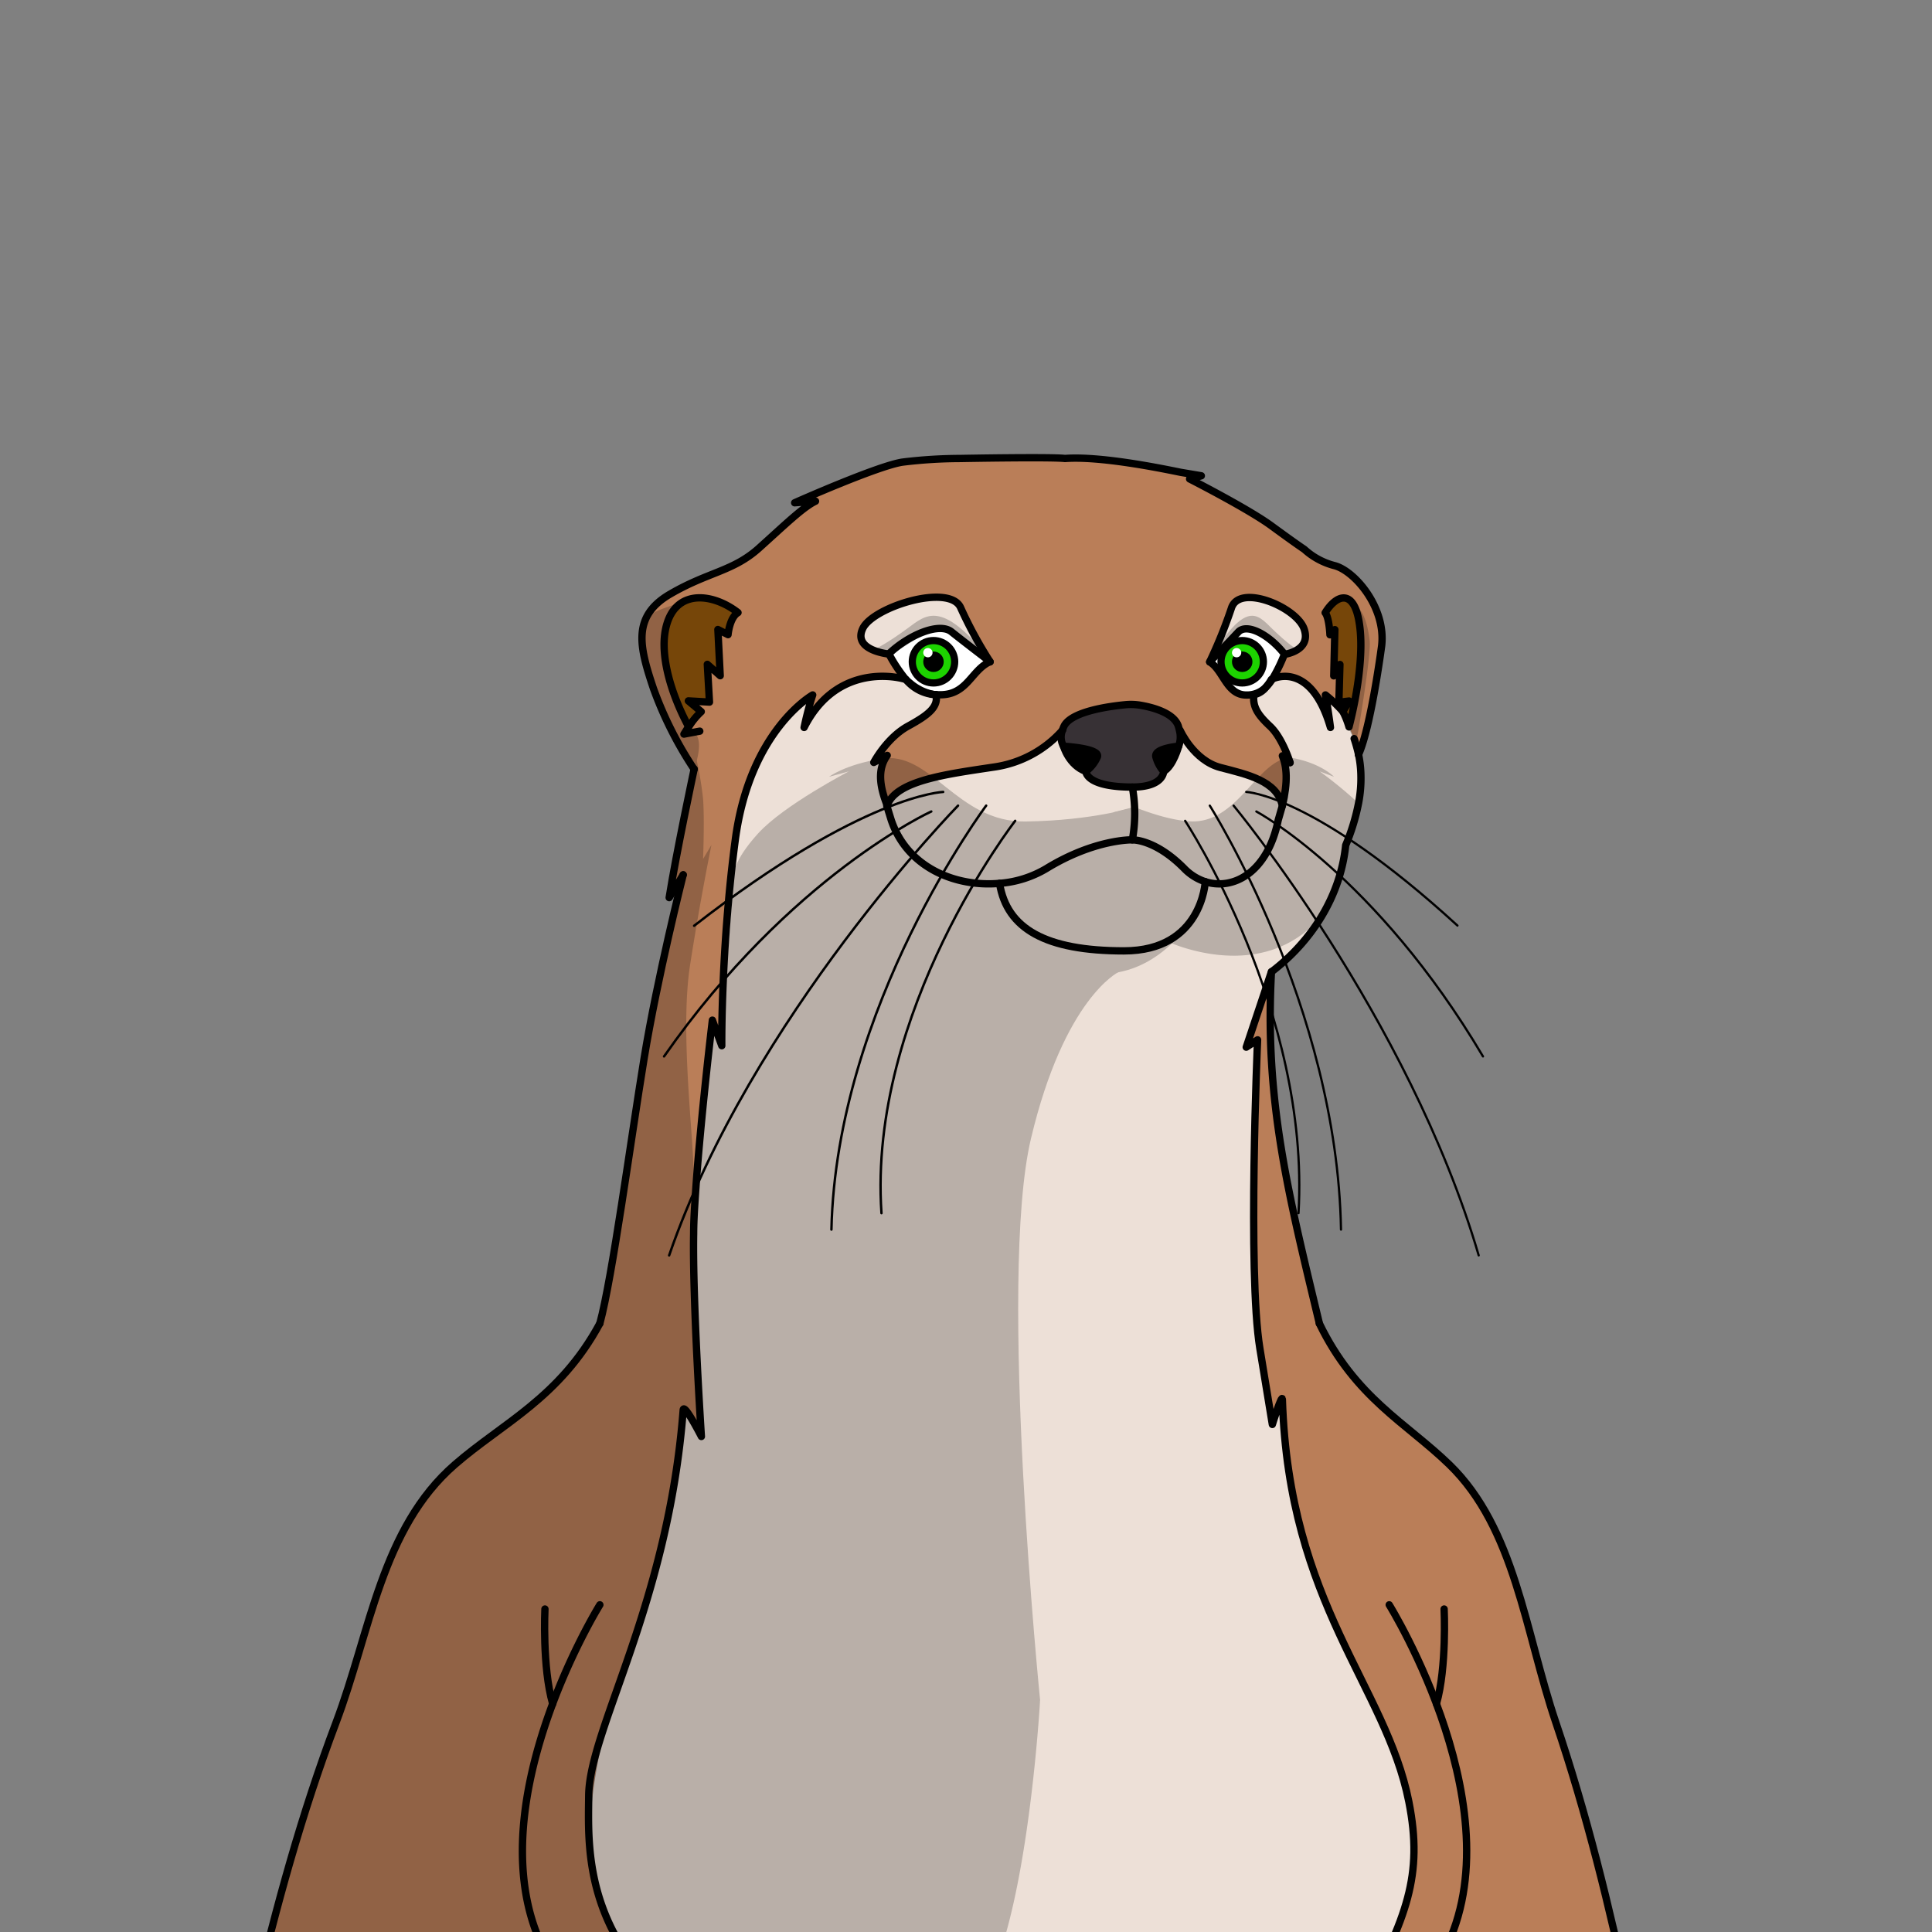 <svg xmlns="http://www.w3.org/2000/svg" viewBox="0 0 432 432">
  <rect x="0" y="0" width="432" height="432" fill="#808080" stroke="none"/>
  <defs>
    <style>.BUNTAI_OTTER_BODY_BUNTAI_OTTER_BODY-37_cls-1{isolation:isolate;}.BUNTAI_OTTER_BODY_BUNTAI_OTTER_BODY-37_cls-2{fill:#ba7e58;}.BUNTAI_OTTER_BODY_BUNTAI_OTTER_BODY-37_cls-3{fill:#373135;}.BUNTAI_OTTER_BODY_BUNTAI_OTTER_BODY-37_cls-4{fill:#ede0d7;}.BUNTAI_OTTER_BODY_BUNTAI_OTTER_BODY-37_cls-5{fill:#975a0b;}.BUNTAI_OTTER_BODY_BUNTAI_OTTER_BODY-37_cls-6{fill:#fff;}.BUNTAI_OTTER_BODY_BUNTAI_OTTER_BODY-37_cls-10,.BUNTAI_OTTER_BODY_BUNTAI_OTTER_BODY-37_cls-11,.BUNTAI_OTTER_BODY_BUNTAI_OTTER_BODY-37_cls-7,.BUNTAI_OTTER_BODY_BUNTAI_OTTER_BODY-37_cls-9{fill:none;stroke:#000;stroke-linecap:round;stroke-linejoin:round;}.BUNTAI_OTTER_BODY_BUNTAI_OTTER_BODY-37_cls-7{stroke-width:1.64px;}.BUNTAI_OTTER_BODY_BUNTAI_OTTER_BODY-37_cls-8{fill:#1dd300;}.BUNTAI_OTTER_BODY_BUNTAI_OTTER_BODY-37_cls-9{stroke-width:1.61px;}.BUNTAI_OTTER_BODY_BUNTAI_OTTER_BODY-37_cls-10{stroke-width:0.54px;}.BUNTAI_OTTER_BODY_BUNTAI_OTTER_BODY-37_cls-11{stroke-width:0.5px;}.BUNTAI_OTTER_BODY_BUNTAI_OTTER_BODY-37_cls-12{opacity:0.22;mix-blend-mode:multiply;}</style>
  </defs>
  <g class="BUNTAI_OTTER_BODY_BUNTAI_OTTER_BODY-37_cls-1">
    <g id="body">
      <path class="BUNTAI_OTTER_BODY_BUNTAI_OTTER_BODY-37_cls-2" d="M154,162.54a16.33,16.33,0,0,1,2.8-3.41l-2.88-2.41,4.72.27-.48-8.44,2.88,2.54-.52-10.33,2.27,1.15s.35-3.84,2.23-4.93c-5.33-4.16-13.42-5.42-15.86,2.4C147.07,146,150.25,155.62,154,162.54Zm144.49-36a15.86,15.86,0,0,1-6.82-3.67c-.26-.17-2.1-1.4-7.34-5.24S266,107.09,266,107.09l2.62-.7-4.63-.78c-4.89-1-18.09-3.67-25.86-3.09-3-.38-23.45,0-23.45,0a107.72,107.72,0,0,0-12.87.81c-5.54.82-24.12,9.09-24.12,9.09l4.66-.35c-2.8,1.34-6.81,5.25-12.64,10.49s-11.36,5.3-19.92,10.31S143,144.69,146.13,154a83.7,83.7,0,0,0,9.08,18s-4.07,19.1-5.59,28.77c2.66-4.32,3.07-5,3.14-5.1-.17.68-5.75,22.75-8.73,41-3,18.52-7.11,49-9.9,59.3-9,16.66-21.71,22.25-32.43,31.57-16.4,14.25-18.89,37.34-26.56,57.67S61.7,426.41,56.73,447.57H149.4c-5.54-2.6-16.13-18.38-17.28-32s2.78-31.92,9.84-49.3,10.8-50.95,10.8-50.95l4.07,5.89s-2-30.64-1.73-45.32c0-2.85.23-6.39.5-10.25,1.12-16,3.69-37.52,3.69-37.52l2.1,5.71s-.06-5.69.33-14.56c.22-5.13.59-11.32,1.21-18.1.38-4.27.87-8.76,1.48-13.36,3.25-24.58,17.31-32.41,17.31-32.41s-1,2.91-1.92,7.27c6.55-13,18.46-12,22.75-10.73a34.42,34.42,0,0,1-3.76-5.69s-8.16-.79-5.89-5.68,19.58-10.23,21.93-4.63A93.25,93.25,0,0,0,221.4,148c-4.17,1.88-5.09,7.4-11.09,7.4-.36,0-.7,0-1,0,.5,2.7-1.44,4.43-6.24,7.05s-7.69,8.13-7.69,8.13l3-1.57c-1.75,2.44-2.18,5.76,0,11.18,2-5.59,13.46-7,23.77-8.56a25.19,25.19,0,0,0,15.46-8.29h0a6.38,6.38,0,0,1,.43-1.06c1.81-3.19,10.08-4.31,13.6-4.65a12.87,12.87,0,0,1,3.45.12c2.63.45,7.29,1.65,8.39,4.53a9.15,9.15,0,0,1,.3,1.1l.17,0s3,6.71,9,8.29,12.67,3,13.84,8.56c1.27-5.42,1-8.74,0-11.18l1.72,1.56c-.08-.29-1.75-5.57-4.47-8.12s-3.93-4.35-3.63-7.05a4.51,4.51,0,0,0,2.72-1.73,5.9,5.9,0,0,1-4.39,1.77c-4.44,0-5.12-5.52-8.2-7.4h0a107.89,107.89,0,0,0,4.85-12c1.75-5.6,14.57-.27,16.26,4.63s-4.37,5.68-4.37,5.68h0a37,37,0,0,1-2.72,5.59c2.67-1.19,9.33-1.82,13,10.83-.56-4.36-1.12-7.27-1.12-7.27a31.46,31.46,0,0,1,3.91,3.71l1.37-2.38-2.28.27.23-8.44-1.38,2.54.25-10.33-1.1,1.15s-.16-3.84-1.07-4.93c2.57-4.16,6.47-5.42,7.64,2.4,1,6.57-.54,16.24-2.33,23.16l1.15,2.62a36.68,36.68,0,0,1,1,3.61c2.8-6.1,5.19-24.37,5.19-24.37C309.9,135.84,302.91,127.71,298.46,126.49Z" />
      <path class="BUNTAI_OTTER_BODY_BUNTAI_OTTER_BODY-37_cls-2" d="M284.3,217.28c-1.57,28.83,3.73,49.51,10.72,78.64,8.06,16.66,19.47,22.25,29.08,31.57,14.7,14.25,16.93,37.34,23.81,57.67s12,41.25,16.51,62.41H304.59c-.83-19.39-.34-50.12-5.88-66.14-11.45-33.09-12.5-65.86-12.5-65.86l-1.71,2.94-2.79-17c-2.78-17-.51-69-.51-69l-2.54,1.64,4.2-12.57Z" />
      <path d="M258.46,169.26a8.19,8.19,0,0,0,1.73,3.23c2.13-1.15,3.36-5.63,3.36-5.63S257.92,167.3,258.46,169.26Z" />
      <path d="M237.8,166.86s1.19,4.25,5,5.63a8.21,8.21,0,0,0,2.57-3.23C246.17,167.3,237.8,166.86,237.8,166.86Z" />
      <path class="BUNTAI_OTTER_BODY_BUNTAI_OTTER_BODY-37_cls-3" d="M263.73,163.33a5.9,5.9,0,0,1-.18,3.53s-5.63.44-5.09,2.4a8.19,8.19,0,0,0,1.73,3.23c0,.13-.07,3.5-7,3.5-10.29,0-10.39-3.37-10.39-3.5a8.21,8.21,0,0,0,2.57-3.23c.8-2-7.57-2.4-7.57-2.4a4.19,4.19,0,0,1-.24-3.57,6.38,6.38,0,0,1,.43-1.06c1.81-3.19,10.08-4.31,13.6-4.65a12.87,12.87,0,0,1,3.45.12c2.63.45,7.29,1.65,8.39,4.53A9.15,9.15,0,0,1,263.73,163.33Z" />
      <path class="BUNTAI_OTTER_BODY_BUNTAI_OTTER_BODY-37_cls-4" d="M272.9,171.58c-6-1.58-9-8.29-9-8.29l-.17,0a5.9,5.9,0,0,1-.18,3.53s-1.23,4.48-3.36,5.63c0,.13-.07,3.5-7,3.5-10.29,0-10.39-3.37-10.39-3.5-3.81-1.38-5-5.63-5-5.63a4.19,4.19,0,0,1-.24-3.57h0a25.19,25.19,0,0,1-15.46,8.29c-10.31,1.57-21.76,3-23.77,8.56l1,3.23c3.59,10.65,14.4,15,24.22,14.15,1.65,10.19,10.35,15.1,27.83,15.1s18.17-15.48,18.17-15.48c6.33,2,13.94-2.12,16.31-13.77l.93-3.23C285.57,174.55,278.9,173.15,272.9,171.58Z" />
      <path class="BUNTAI_OTTER_BODY_BUNTAI_OTTER_BODY-37_cls-4" d="M316.51,412.77c0-15.5-17.29-48-17.29-48s-3.74-8.72-6.81-17.89c-5.18-15.91-5.67-34-5.67-34l-1.3,3.25-1.14,1.15c-.27-1.7-.95-5.82-2.59-15.82-2.78-17-.51-69-.51-69l-2.54,1.64,4.2-12.57,1.44-4.32c8.74-6.64,15.38-16.61,16.6-28.31a48.12,48.12,0,0,0,2.84-9.39,29.09,29.09,0,0,0,.51-6.61,24.91,24.91,0,0,0-.5-4.19h0a36.68,36.68,0,0,0-1-3.61l-1.15-2.62a19.34,19.34,0,0,0-1.35-3.41l0,0a31.46,31.46,0,0,0-3.91-3.71s.56,2.91,1.12,7.27c-3.7-12.65-10.36-12-13-10.83a9.62,9.62,0,0,1-1.41,1.79,4.51,4.51,0,0,1-2.72,1.73c-.3,2.7.83,4.43,3.63,7.05s4.39,7.83,4.47,8.12L286.74,169c1,2.44,1.27,5.76,0,11.18l-.93,3.23c-2.37,11.65-10,15.8-16.31,13.77,0,0-.69,15.48-18.17,15.48s-26.18-4.91-27.83-15.1c-9.82.88-20.63-3.5-24.22-14.15l-1-3.23c-2.18-5.42-1.75-8.74,0-11.18l-3,1.57s2.88-5.51,7.69-8.13,6.74-4.35,6.24-7.05h-.05l-.2,0-.19,0a9.28,9.28,0,0,1-6.27-3.37h0c-4.29-1.24-16.2-2.28-22.75,10.73,1-4.36,1.92-7.27,1.92-7.27s-14.06,7.83-17.31,32.41c-.61,4.6-1.1,9.09-1.48,13.36-.62,6.78-1,13-1.21,18.1-.39,8.87-.33,14.56-.33,14.56l-2.1-5.71s-2.57,21.49-3.69,37.52c-.27,3.86-.46,7.4-.5,10.25-.24,14.68,1.73,45.32,1.73,45.32l-4.07-5.89S149,348.89,142,366.26s-11,35.67-9.84,49.3,11.74,29.41,17.28,32H304.59c0-.55,0-1.12-.07-1.69l.81.26S316.49,428.27,316.51,412.77Z" />
      <path class="BUNTAI_OTTER_BODY_BUNTAI_OTTER_BODY-37_cls-4" d="M291.61,140.56c-1.69-4.9-14.51-10.23-16.26-4.63a107.89,107.89,0,0,1-4.85,12c.26-.27,4.42-4.57,6.37-6.67s7.05.67,10.34,4.93h0S293.29,145.45,291.61,140.56Z" />
      <path class="BUNTAI_OTTER_BODY_BUNTAI_OTTER_BODY-37_cls-4" d="M192.9,140.56c-2.27,4.89,5.89,5.68,5.89,5.68,4.46-4.26,11.28-7.11,14-4.93S221.4,148,221.4,148a93.25,93.25,0,0,1-6.57-12.06C212.48,130.33,195.17,135.66,192.9,140.56Z" />
      <path class="BUNTAI_OTTER_BODY_BUNTAI_OTTER_BODY-37_cls-5" d="M304,139.38c-1.17-7.82-5.07-6.56-7.64-2.4.91,1.09,1.07,4.93,1.07,4.93l1.1-1.15-.25,10.33,1.38-2.54L299.4,157l2.28-.27-1.37,2.38,0,0a19.34,19.34,0,0,1,1.35,3.41C303.43,155.62,305,146,304,139.38Z" />
      <path class="BUNTAI_OTTER_BODY_BUNTAI_OTTER_BODY-37_cls-5" d="M149.13,139.38c-2.06,6.57,1.12,16.24,4.84,23.16a16.33,16.33,0,0,1,2.8-3.41l-2.88-2.41,4.72.27-.48-8.44,2.88,2.54-.52-10.33,2.27,1.15s.35-3.84,2.23-4.93C159.66,132.82,151.57,131.56,149.13,139.38Z" />
      <path class="BUNTAI_OTTER_BODY_BUNTAI_OTTER_BODY-37_cls-6" d="M198.79,146.24a34.42,34.42,0,0,0,3.76,5.69h0a11.17,11.17,0,0,0,6.46,3.39l.2,0h.05c.33,0,.67,0,1,0,6,0,6.92-5.52,11.09-7.4,0,0-5.91-4.51-8.62-6.68S203.25,142,198.79,146.24Z" />
      <path class="BUNTAI_OTTER_BODY_BUNTAI_OTTER_BODY-37_cls-6" d="M276.87,141.31c-1.95,2.1-6.11,6.4-6.37,6.67h0c3.08,1.88,3.76,7.4,8.2,7.4a5.9,5.9,0,0,0,4.39-1.77,9.49,9.49,0,0,0,1.19-1.69l.22-.1a37,37,0,0,0,2.72-5.59C283.92,142,278.87,139.13,276.87,141.31Z" />
      <path class="BUNTAI_OTTER_BODY_BUNTAI_OTTER_BODY-37_cls-7" d="M303.75,168.77c2.8-6.1,5.19-24.37,5.19-24.37,1-8.56-6-16.69-10.48-17.91a15.86,15.86,0,0,1-6.82-3.67c-.26-.17-2.1-1.4-7.34-5.24S266,107.09,266,107.09l2.62-.7-4.63-.78c-4.89-1-18.09-3.67-25.86-3.09-3-.38-23.45,0-23.45,0a107.72,107.72,0,0,0-12.87.81c-5.54.82-24.12,9.09-24.12,9.09l4.66-.35c-2.8,1.34-6.81,5.25-12.64,10.49s-11.36,5.3-19.92,10.31S143,144.69,146.13,154a83.7,83.7,0,0,0,9.08,18" />
      <path class="BUNTAI_OTTER_BODY_BUNTAI_OTTER_BODY-37_cls-7" d="M134.13,295.92c2.79-10.26,6.87-40.78,9.9-59.3,3-18.24,8.56-40.31,8.73-41" />
      <path class="BUNTAI_OTTER_BODY_BUNTAI_OTTER_BODY-37_cls-7" d="M152.77,195.61h0c-.07.1-.48.78-3.14,5.1,1.52-9.67,5.59-28.77,5.59-28.77" />
      <path class="BUNTAI_OTTER_BODY_BUNTAI_OTTER_BODY-37_cls-7" d="M302.79,165.16a36.68,36.68,0,0,1,1,3.61h0a24.91,24.91,0,0,1,.5,4.19,29.09,29.09,0,0,1-.51,6.61A48.12,48.12,0,0,1,300.9,189c-1.22,11.7-7.86,21.67-16.6,28.31-1.57,28.83,3.73,49.51,10.72,78.64" />
      <path class="BUNTAI_OTTER_BODY_BUNTAI_OTTER_BODY-37_cls-7" d="M209.28,155.35c.33,0,.67,0,1,0,6,0,6.92-5.52,11.09-7.4,0,0-5.91-4.51-8.62-6.68s-9.53.67-14,4.93a34.42,34.42,0,0,0,3.76,5.69" />
      <path class="BUNTAI_OTTER_BODY_BUNTAI_OTTER_BODY-37_cls-7" d="M202.57,151.94a9.28,9.28,0,0,0,6.27,3.37" />
      <path class="BUNTAI_OTTER_BODY_BUNTAI_OTTER_BODY-37_cls-7" d="M270.5,148c.26-.27,4.42-4.57,6.37-6.67s7.05.67,10.34,4.93a37,37,0,0,1-2.72,5.59,9.62,9.62,0,0,1-1.41,1.79,5.9,5.9,0,0,1-4.39,1.77c-4.44,0-5.12-5.52-8.2-7.4" />
      <path class="BUNTAI_OTTER_BODY_BUNTAI_OTTER_BODY-37_cls-7" d="M263.55,166.86a5.9,5.9,0,0,0,.18-3.53,9.15,9.15,0,0,0-.3-1.1c-1.1-2.88-5.76-4.08-8.39-4.53a12.87,12.87,0,0,0-3.45-.12c-3.52.34-11.79,1.46-13.6,4.65a6.38,6.38,0,0,0-.43,1.06,4.19,4.19,0,0,0,.24,3.57s8.37.44,7.57,2.4a8.21,8.21,0,0,1-2.57,3.23c0,.13.1,3.5,10.39,3.5,6.93,0,7-3.37,7-3.5a8.19,8.19,0,0,1-1.73-3.23C257.92,167.3,263.55,166.86,263.55,166.86Z" />
      <path class="BUNTAI_OTTER_BODY_BUNTAI_OTTER_BODY-37_cls-7" d="M253.19,187.79s-8.38-.22-19.22,6.42a24.08,24.08,0,0,1-10.47,3.31c-9.82.88-20.63-3.5-24.22-14.15l-1-3.23" />
      <path class="BUNTAI_OTTER_BODY_BUNTAI_OTTER_BODY-37_cls-7" d="M253.19,176a32.7,32.7,0,0,1,0,11.8s5.08-.22,11.63,6.42a11.53,11.53,0,0,0,4.68,2.93c6.33,2,13.94-2.12,16.31-13.77l.93-3.23" />
      <path class="BUNTAI_OTTER_BODY_BUNTAI_OTTER_BODY-37_cls-7" d="M269.5,197.14s-.69,15.48-18.17,15.48-26.18-4.91-27.83-15.1" />
      <path class="BUNTAI_OTTER_BODY_BUNTAI_OTTER_BODY-37_cls-7" d="M221.4,148a93.25,93.25,0,0,1-6.57-12.06c-2.35-5.6-19.66-.27-21.93,4.63s5.89,5.68,5.89,5.68" />
      <path class="BUNTAI_OTTER_BODY_BUNTAI_OTTER_BODY-37_cls-7" d="M270.49,148h0a107.89,107.89,0,0,0,4.85-12c1.75-5.6,14.57-.27,16.26,4.63s-4.37,5.68-4.37,5.68" />
      <path class="BUNTAI_OTTER_BODY_BUNTAI_OTTER_BODY-37_cls-7" d="M154,162.54a16.33,16.33,0,0,1,2.8-3.41l-2.88-2.41,4.72.27-.48-8.44,2.88,2.54-.52-10.33,2.27,1.15s.35-3.84,2.23-4.93c-5.33-4.16-13.42-5.42-15.86,2.4C147.07,146,150.25,155.62,154,162.54Z" />
      <path class="BUNTAI_OTTER_BODY_BUNTAI_OTTER_BODY-37_cls-7" d="M156.47,163.49l-1.79.33-1.75.33s.44-.71,1-1.61" />
      <path class="BUNTAI_OTTER_BODY_BUNTAI_OTTER_BODY-37_cls-7" d="M301.64,162.54a19.34,19.34,0,0,0-1.35-3.41l0,0,1.37-2.38-2.28.27.23-8.44-1.38,2.54.25-10.33-1.1,1.15s-.16-3.84-1.07-4.93c2.57-4.16,6.47-5.42,7.64,2.4C305,146,303.43,155.62,301.64,162.54Z" />
      <path class="BUNTAI_OTTER_BODY_BUNTAI_OTTER_BODY-37_cls-7" d="M237.8,166.86s1.19,4.25,5,5.63" />
      <path class="BUNTAI_OTTER_BODY_BUNTAI_OTTER_BODY-37_cls-7" d="M263.55,166.86s-1.23,4.48-3.36,5.63" />
      <path class="BUNTAI_OTTER_BODY_BUNTAI_OTTER_BODY-37_cls-7" d="M149.4,447.57c-18.92-17.21-17.87-35.21-17.76-46.1.15-14.91,17.76-42.63,21.12-86.16.14-1.78,4.07,5.89,4.07,5.89s-2-30.64-1.73-45.32c0-2.85.23-6.39.5-10.25,1.12-16,3.69-37.52,3.69-37.52l2.1,5.71s-.06-5.69.33-14.56c.22-5.13.59-11.32,1.21-18.1.38-4.27.87-8.76,1.48-13.36,3.25-24.58,17.31-32.41,17.31-32.41s-1,2.91-1.92,7.27c6.55-13,18.46-12,22.75-10.73h0a10.85,10.85,0,0,0,1,.87c.16.14.32.26.47.38.32.24.63.45.94.64l.45.26.39.21a11.4,11.4,0,0,0,1.55.64,8.28,8.28,0,0,0,.93.25,4.75,4.75,0,0,0,.59.12l.19,0,.2,0h.05c.5,2.7-1.44,4.43-6.24,7.05s-7.69,8.13-7.69,8.13l3-1.57c-1.75,2.44-2.18,5.76,0,11.18,2-5.59,13.46-7,23.77-8.56a25.19,25.19,0,0,0,15.46-8.29" />
      <path class="BUNTAI_OTTER_BODY_BUNTAI_OTTER_BODY-37_cls-7" d="M288.46,170.52c-.08-.29-1.75-5.57-4.47-8.12s-3.93-4.35-3.63-7.05a4.51,4.51,0,0,0,2.72-1.73,9.49,9.49,0,0,0,1.19-1.69l.22-.1c2.67-1.19,9.33-1.82,13,10.83-.56-4.36-1.12-7.27-1.12-7.27a31.46,31.46,0,0,1,3.91,3.71" />
      <path class="BUNTAI_OTTER_BODY_BUNTAI_OTTER_BODY-37_cls-7" d="M288.47,170.53h0L286.74,169c1,2.44,1.27,5.76,0,11.18-1.17-5.59-7.84-7-13.84-8.56s-9-8.29-9-8.29" />
      <path class="BUNTAI_OTTER_BODY_BUNTAI_OTTER_BODY-37_cls-7" d="M295,295.92c8.06,16.66,19.47,22.25,29.08,31.57,14.7,14.25,16.93,37.34,23.81,57.67s12,41.25,16.51,62.41H56.73c5-21.16,10.73-42.09,18.41-62.41s10.16-43.42,26.56-57.67c10.72-9.32,23.44-14.91,32.43-31.57" />
      <path class="BUNTAI_OTTER_BODY_BUNTAI_OTTER_BODY-37_cls-7" d="M304.59,447.57c9.85-18.84,13.72-28.08,10.43-44.71-5.13-25.87-26.8-44-28.28-89.94-.05-1.5-2.24,5.59-2.24,5.59l-2.79-17c-2.78-17-.51-69-.51-69l-2.54,1.64,4.2-12.57,1.44-4.32" />
      <path class="BUNTAI_OTTER_BODY_BUNTAI_OTTER_BODY-37_cls-7" d="M121.85,359.78s-.63,13,1.73,21.19" />
      <path class="BUNTAI_OTTER_BODY_BUNTAI_OTTER_BODY-37_cls-7" d="M310.63,358.84s29.41,47.34,11.58,78.83-82.31,12-82.31,12-14.59-5.48-19.83-9.32" />
      <path class="BUNTAI_OTTER_BODY_BUNTAI_OTTER_BODY-37_cls-7" d="M322.91,359.78s.63,13-1.72,21.19" />
      <path class="BUNTAI_OTTER_BODY_BUNTAI_OTTER_BODY-37_cls-7" d="M134.13,358.84s-29.4,47.34-11.58,78.83a29.56,29.56,0,0,0,9.16,9.9c24.46,16.83,73.15,2.13,73.15,2.13,1.63-.66,3.17-1.37,4.64-2.13" />
      <path class="BUNTAI_OTTER_BODY_BUNTAI_OTTER_BODY-37_cls-8" d="M208.73,143.23a4.74,4.74,0,1,0,4.74,4.74A4.74,4.74,0,0,0,208.73,143.23Z" />
      <circle cx="208.73" cy="147.97" r="2.29" />
      <circle class="BUNTAI_OTTER_BODY_BUNTAI_OTTER_BODY-37_cls-6" cx="207.48" cy="145.94" r="1.04" />
      <circle class="BUNTAI_OTTER_BODY_BUNTAI_OTTER_BODY-37_cls-9" cx="208.73" cy="147.97" r="4.74" />
      <path class="BUNTAI_OTTER_BODY_BUNTAI_OTTER_BODY-37_cls-8" d="M277.76,143.23a4.74,4.74,0,1,0,4.73,4.74A4.74,4.74,0,0,0,277.76,143.23Z" />
      <circle cx="277.76" cy="147.97" r="2.29" />
      <circle class="BUNTAI_OTTER_BODY_BUNTAI_OTTER_BODY-37_cls-6" cx="276.51" cy="145.94" r="1.04" />
      <circle class="BUNTAI_OTTER_BODY_BUNTAI_OTTER_BODY-37_cls-9" cx="277.76" cy="147.97" r="4.74" />
      <path class="BUNTAI_OTTER_BODY_BUNTAI_OTTER_BODY-37_cls-10" d="M227,183.54S194,226,197.1,271.27" />
      <path class="BUNTAI_OTTER_BODY_BUNTAI_OTTER_BODY-37_cls-10" d="M220.51,180.14S187,225,185.91,274.94" />
      <path class="BUNTAI_OTTER_BODY_BUNTAI_OTTER_BODY-37_cls-10" d="M210.9,177.08S193,177.6,155.21,207" />
      <path class="BUNTAI_OTTER_BODY_BUNTAI_OTTER_BODY-37_cls-10" d="M208.24,181.45s-31.48,14.29-59.76,54.77" />
      <path class="BUNTAI_OTTER_BODY_BUNTAI_OTTER_BODY-37_cls-10" d="M214.22,180.14S168,227.41,149.62,280.71" />
      <path class="BUNTAI_OTTER_BODY_BUNTAI_OTTER_BODY-37_cls-11" d="M265,183.54s28,42.47,25.35,87.73" />
      <path class="BUNTAI_OTTER_BODY_BUNTAI_OTTER_BODY-37_cls-11" d="M270.51,180.14S299,225,299.85,274.94" />
      <path class="BUNTAI_OTTER_BODY_BUNTAI_OTTER_BODY-37_cls-11" d="M278.66,177.08s15.17.52,47.23,29.88" />
      <path class="BUNTAI_OTTER_BODY_BUNTAI_OTTER_BODY-37_cls-11" d="M280.92,181.45s26.7,14.29,50.68,54.77" />
      <path class="BUNTAI_OTTER_BODY_BUNTAI_OTTER_BODY-37_cls-11" d="M275.84,180.14s39.18,47.27,54.8,100.57" />
      <g class="BUNTAI_OTTER_BODY_BUNTAI_OTTER_BODY-37_cls-12">
        <path d="M164.11,136.34s-5.68-4.08-10.77-2.08-8.1,2.19-9.39,5.24,1.79,15.31,5.67,23,5.59,9.42,5.59,9.42,2.55-6.53-.13-8.22l-1.41-.51,3.1-4.1-1.56-2.06,3.36-.74-.14-7.43,2.55,1.66-.28-9.39,2.49.61Z" />
        <path d="M155.21,167.64a76.9,76.9,0,0,1,2,11c.35,4.66,0,13.43,0,13.43l1.87-3.14s-2.56,12.55-4.78,26.88.59,36.88.8,45.9,10.21,39.5,17.55,55.92,58.58,62,58.58,62S191.12,353.29,164.14,328c-26.89-27.55-30-31.81-30-31.81s5-30.46,7.92-47,9.78-52.05,9.78-52.05l-2.21,2,5.59-26.61-1.15-4.63Z" />
        <path d="M267.39,204.15s-5.85,11.1-17.32,13.25-28.62-4.85-34.07-7.47c11.59,3.76,17.95,3.87,25.69,2.07,7.22,1.08,15.74,1,18.3-1S266.15,207,267.39,204.15Z" />
        <path d="M253.68,180.46s-9,3-24.39,3.23-21.26-16.1-32.4-14c-8,1.31-11.5,4-11.5,4l4.43-1.21s-14.54,7.55-20.28,13.85-5.43,9.29-5.43,9.29-2.14,26.88-2.72,38.19l-1.45-4s-4.27,21.08-5.43,52.77c1.17,26.56,3,38.57,3,38.57s38.64,34.07,52,43.65,23.08,15.57,23.08,15.57-9.53-94.29-2.07-125.75,19.59-37.27,19.59-37.27l11.8-7.81s6.63-3,7.63-12c-3-2-6.4-5.2-8.51-6.72s-7.29-3.13-7.29-3.13l-.16-2.66Z" />
        <path d="M303.74,179.58A48.12,48.12,0,0,1,300.9,189a38.45,38.45,0,0,1-5.2,15.58C282.38,220.73,261,210.5,261,210.5l-9,2.1c-2,0-4.22-.23-6.21-.44L243,209.6s-4.8-3-5.52-12c2.2-2,4.63-5.2,6.16-6.71a16,16,0,0,1,3.56-2.32c1-.49,1.71-.81,1.71-.81l.11-2.67-.07-3.46,4.69-1.2s7.39,3.13,12.91,3.24c6.5.12,10.65-5.38,14.57-9.56,1.93-2,3.8-3.78,5.87-4.38a3.45,3.45,0,0,1,.46-.12c.21,0,.42-.07.64-.09a5.61,5.61,0,0,1,1.89.17c5.78,1.3,8.31,4,8.31,4l-3.19-1.2A98.31,98.31,0,0,1,303.74,179.58Z" />
        <path d="M252.41,212.61l-1.31.21.94-.22Z" />
        <path d="M296.33,136s2.79-3.43,5.87-1.49,3.65,5.8,4.06,8.71-2.52,20.06-2.52,20.06l-.59,3.06s-1.47-3.41-2.84-6a15.27,15.27,0,0,0-2.52-3.74l-1.39-1.17,2.84,1.77s.61-5.86-.08-7.34-.83-1.85-.83-1.85l.13-6.19-1.58-1.23Z" />
        <path d="M195.06,145.26c.37.15,3.52-1.56,7.8-4.71s7.59-6.54,18.3,6.69c-3.72-2.29-8.73-6.68-11.06-6.69s-8.4,4.58-9.86,5.13l-1.45.56Z" />
        <path d="M290.31,145.26c-.28.15-2.66-1.56-5.89-4.71s-5.71-6.54-13.79,6.69c2.8-2.29,6.58-6.68,8.34-6.69s6.34,4.58,7.43,5.13l1.1.56Z" />
        <path d="M216.92,351.14l15.63,29.28s-3.05,53.84-14.46,67.15H56.73s7.45-32.26,15.38-52.46c7-21.93,9-29.67,13.19-41.48s7.55-21.19,25.28-33.07,20.71-19.78,23.55-24.36a14.71,14.71,0,0,1,6.86-6Z" />
      </g>
    </g>
  </g>
</svg>
